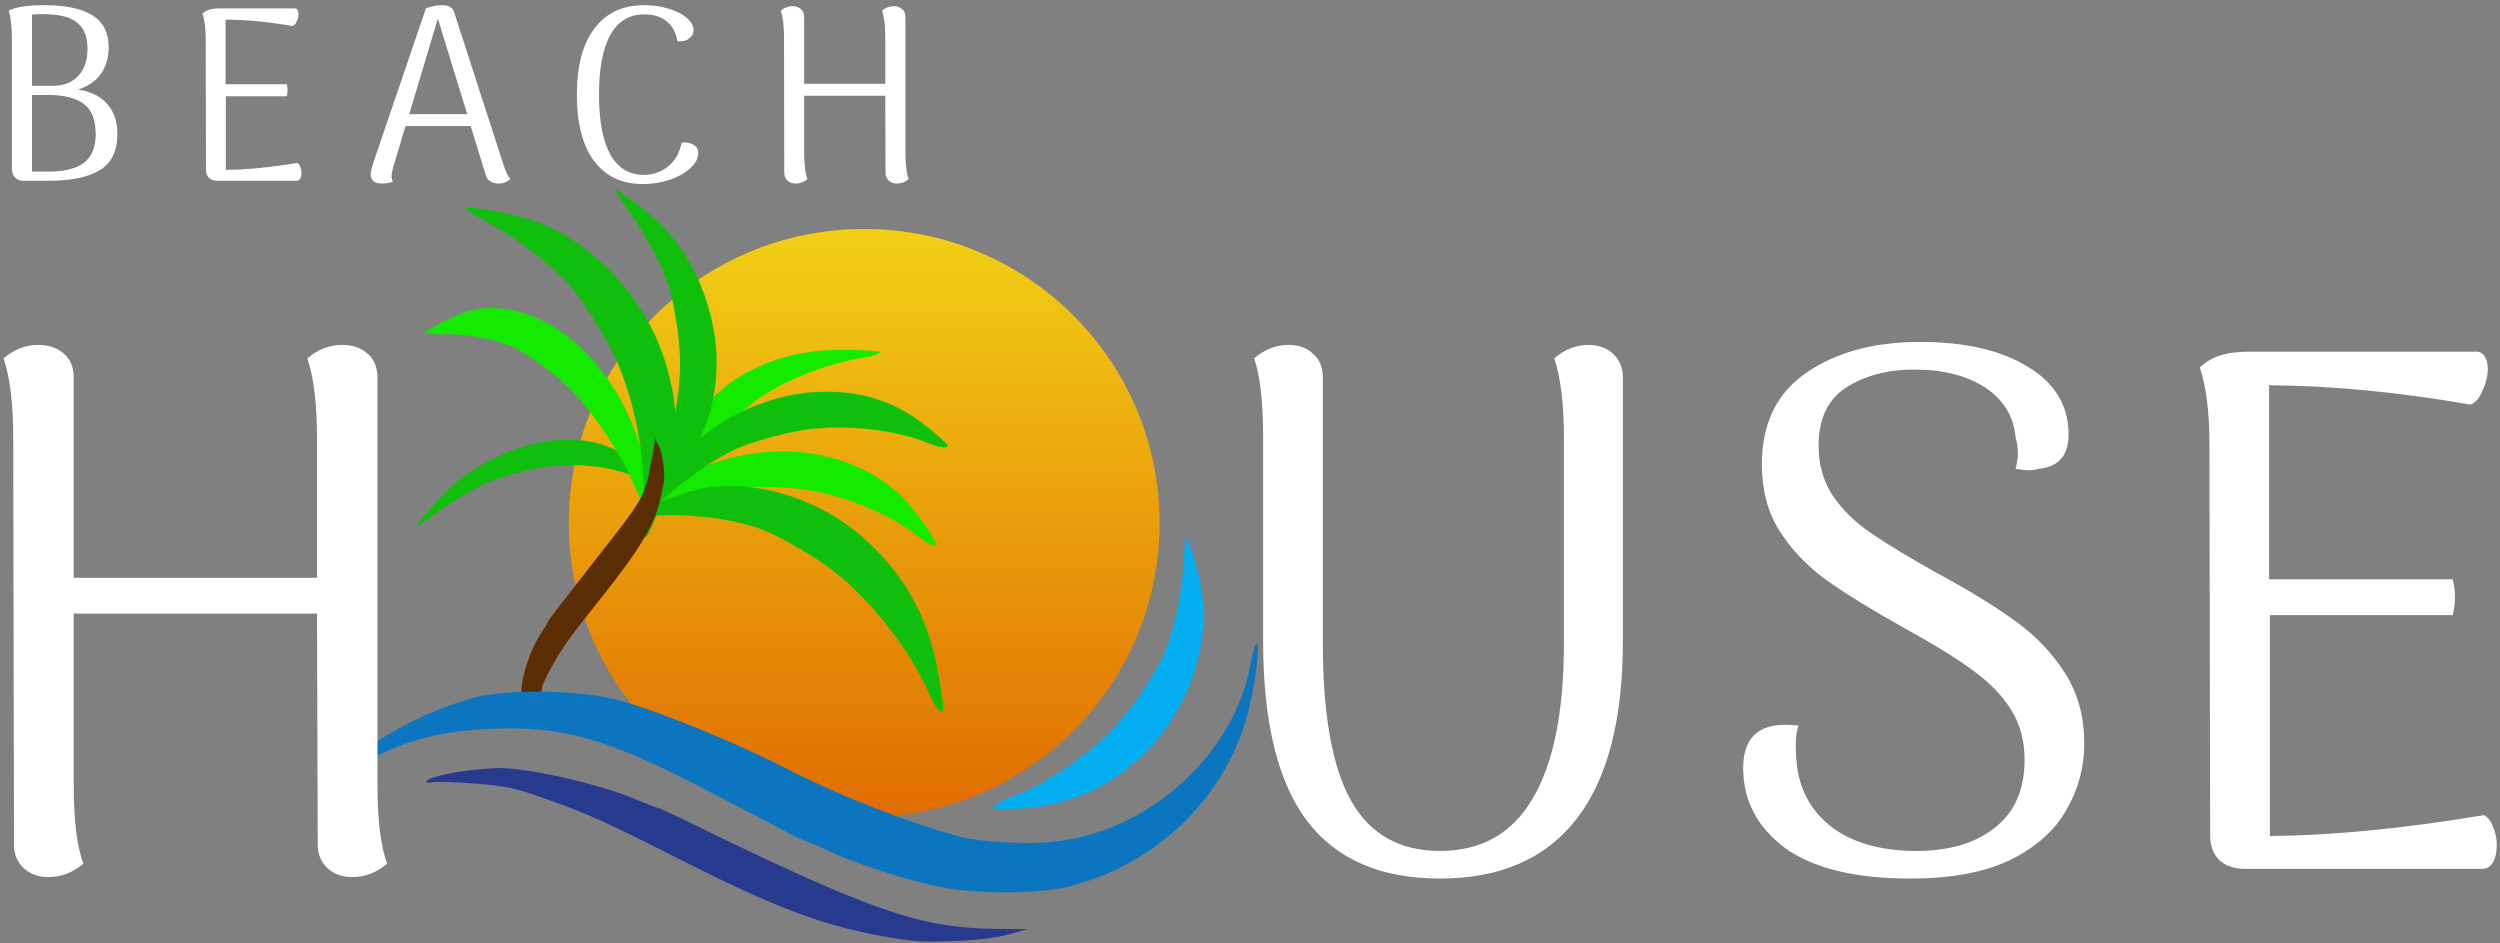 <svg width="318" height="120" viewBox="0 0 318 120" fill="none" xmlns="http://www.w3.org/2000/svg">
<rect x="0" y="0" width="318" height="120" fill="#808080" stroke="none"/>
<ellipse cx="109.921" cy="66.54" rx="37.578" ry="37.414" fill="url(#paint0_linear_26_2)"/>
<path fill-rule="evenodd" clip-rule="evenodd" d="M150.521 71.848C150.312 75.811 149.2 80.766 147.91 83.479C146.825 85.762 144.459 89.39 142.756 91.384C139.169 95.586 133.35 99.694 128.594 101.385C127.694 101.704 126.769 102.213 126.538 102.515C126.157 103.014 126.418 103.045 129.439 102.86C136.088 102.452 141.015 100.295 145.621 95.774C150.623 90.865 153.562 83.292 153.044 76.648C152.876 74.49 151.724 69.931 150.956 68.379C150.83 68.126 150.635 69.687 150.521 71.848Z" fill="#03AFF0"/>
<path fill-rule="evenodd" clip-rule="evenodd" d="M82.651 65.623C86.07 63.903 90.71 62.4 93.543 62.095C95.927 61.839 99.99 61.919 102.398 62.269C107.468 63.008 113.419 65.488 116.882 68.306C117.537 68.839 118.362 69.302 118.714 69.335C119.298 69.388 119.212 69.174 117.758 66.963C114.56 62.096 110.631 59.37 104.855 58.007C98.582 56.528 90.958 57.882 85.599 61.427C83.859 62.578 80.524 65.616 79.55 66.936C79.391 67.152 80.787 66.561 82.651 65.623Z" fill="#13EA00"/>
<path fill-rule="evenodd" clip-rule="evenodd" d="M89.278 61.307C89.67 58.971 90.9 56.117 92.165 54.607C93.231 53.336 95.481 51.367 97.07 50.315C100.414 48.1 105.696 46.112 109.926 45.478C110.726 45.358 111.558 45.128 111.775 44.966C112.134 44.7 111.907 44.661 109.268 44.537C103.458 44.263 99.056 45.162 94.808 47.488C90.194 50.014 87.236 54.28 87.336 58.263C87.368 59.556 88.129 62.351 88.716 63.332C88.812 63.492 89.065 62.581 89.278 61.307Z" fill="#13EA00"/>
<path fill-rule="evenodd" clip-rule="evenodd" d="M84.555 63.346C87.362 60.745 91.402 58.012 94.038 56.932C96.257 56.024 100.183 54.972 102.593 54.64C107.669 53.941 114.075 54.67 118.184 56.416C118.962 56.746 119.882 56.962 120.23 56.895C120.806 56.785 120.664 56.603 118.653 54.883C114.228 51.096 109.698 49.568 103.77 49.863C97.333 50.185 90.385 53.603 86.222 58.497C84.87 60.086 82.51 63.931 81.941 65.47C81.848 65.721 83.025 64.765 84.555 63.346Z" fill="#0FBF0B"/>
<path fill-rule="evenodd" clip-rule="evenodd" d="M80.027 26.906C82.273 30.004 84.501 34.343 85.256 37.09C85.892 39.402 86.465 43.426 86.505 45.858C86.59 50.982 85.096 57.253 82.87 61.124C82.449 61.856 82.124 62.744 82.149 63.097C82.189 63.682 82.387 63.562 84.336 61.773C88.627 57.835 90.688 53.52 91.106 47.6C91.56 41.171 89 33.863 84.642 29.142C83.227 27.609 79.693 24.805 78.233 24.056C77.995 23.933 78.802 25.216 80.027 26.906Z" fill="#0FBF0B"/>
<path fill-rule="evenodd" clip-rule="evenodd" d="M84.554 65.546C88.757 65.395 94.105 66.195 97.108 67.425C99.635 68.46 103.721 70.849 106.012 72.631C110.837 76.383 115.808 82.739 118.112 88.1C118.548 89.114 119.185 90.139 119.529 90.377C120.098 90.771 120.102 90.464 119.575 86.971C118.417 79.282 115.603 73.77 110.329 68.864C104.603 63.537 96.292 60.873 89.34 62.136C87.083 62.546 82.4 64.337 80.847 65.385C80.593 65.556 82.261 65.628 84.554 65.546Z" fill="#0FBF0B"/>
<path fill-rule="evenodd" clip-rule="evenodd" d="M55.24 65.433C57.698 63.603 61.068 61.684 63.151 60.928C64.904 60.293 67.913 59.56 69.708 59.332C73.489 58.852 77.993 59.384 80.671 60.627C81.178 60.862 81.807 61.017 82.069 60.971C82.503 60.894 82.43 60.765 81.264 59.545C78.697 56.86 75.678 55.769 71.349 55.962C66.648 56.172 61.065 58.568 57.247 62.013C56.008 63.131 53.666 65.84 53.001 66.925C52.892 67.102 53.9 66.43 55.24 65.433Z" fill="#0FBF0B"/>
<path fill-rule="evenodd" clip-rule="evenodd" d="M56.834 42.521C59.899 42.464 63.819 43.324 66.035 44.541C67.901 45.566 70.931 47.896 72.638 49.618C76.236 53.246 79.991 59.326 81.781 64.417C82.119 65.38 82.605 66.357 82.861 66.588C83.284 66.97 83.281 66.681 82.826 63.384C81.827 56.126 79.662 50.882 75.714 46.161C71.427 41.033 65.308 38.36 60.259 39.409C58.62 39.749 55.237 41.341 54.125 42.295C53.943 42.451 55.162 42.553 56.834 42.521Z" fill="#13EA00"/>
<path fill-rule="evenodd" clip-rule="evenodd" d="M62.435 28.529C66.366 30.695 70.864 34.268 72.991 36.916C74.782 39.145 77.311 43.337 78.504 46.051C81.016 51.769 82.336 59.709 81.716 65.377C81.599 66.449 81.662 67.64 81.855 68.023C82.176 68.657 82.337 68.407 83.634 65.245C86.491 58.285 86.719 52.214 84.383 45.303C81.847 37.799 75.583 31.079 68.563 28.33C66.283 27.438 61.075 26.361 59.117 26.377C58.797 26.38 60.29 27.348 62.435 28.529Z" fill="#0FBF0B"/>
<path fill-rule="evenodd" clip-rule="evenodd" d="M59.777 97.978C57.182 98.245 54.212 99.017 54.212 99.425C54.212 99.581 54.554 99.616 54.971 99.504C55.389 99.391 57.811 99.465 60.354 99.667C64.555 100.002 65.41 100.189 69.691 101.712C74.867 103.554 77.106 104.568 86.329 109.247C98.213 115.275 104.444 117.655 111.927 119.022C116.067 119.779 117.306 119.869 121.307 119.709C124.365 119.587 126.722 119.3 128.303 118.856L130.688 118.188L126.713 118.152C116.919 118.063 110.682 115.869 86.315 103.94C84.995 103.294 83.812 102.765 83.685 102.765C83.557 102.765 82.203 102.241 80.674 101.6C76.027 99.652 66.552 97.545 63.124 97.698C62.508 97.725 61.001 97.851 59.777 97.978Z" fill="#273A8E"/>
<path fill-rule="evenodd" clip-rule="evenodd" d="M67.105 90.106C67.673 91.067 68.823 92.031 69.26 91.913C69.428 91.868 69.428 91.721 69.263 91.587C69.097 91.452 68.914 90.462 68.857 89.385C68.763 87.607 68.871 87.211 70.044 85.056C71.463 82.451 72.309 81.261 76.337 76.214C81.526 69.711 83.408 66.528 84.068 63.137C84.433 61.261 84.504 61.636 84.48 60.118C84.468 59.359 84.279 58.217 83.971 57.074L83.335 55.798L83.153 57.06L82.631 59.834C81.863 64.121 80.817 64.549 70.64 77.758C70.089 78.473 69.65 79.1 69.663 79.151C69.677 79.202 69.26 79.896 68.737 80.694C67.148 83.118 65.909 87.52 66.444 88.847C66.54 89.086 66.838 89.653 67.105 90.106Z" fill="#5A2D02"/>
<path fill-rule="evenodd" clip-rule="evenodd" d="M159.569 82.3C159.498 82.538 159.189 83.897 158.884 85.321C156.465 96.59 145.527 106.06 133.723 107.107C130.181 107.421 124.675 107.094 122.075 106.415C115.821 104.782 106.559 101.139 99.788 97.651C93.592 94.459 84.017 90.551 78.898 89.125C73.935 87.742 64.462 87.576 60.107 88.795C53.517 90.639 46.938 94.316 42.782 98.476L41.356 99.905L43.099 98.836C50.2 94.483 54.986 92.987 62.747 92.692C71.541 92.357 77.147 93.934 89.05 100.092C96.018 103.697 98.796 105.15 100.141 105.894C100.925 106.327 101.924 106.795 102.359 106.933C102.795 107.071 104.09 107.627 105.236 108.169C108.655 109.784 115.263 111.954 119.155 112.74C124.374 113.793 132.046 113.767 136.265 112.682C147.422 109.811 156.242 101.021 158.869 90.155C159.673 86.831 160.295 81.868 159.907 81.868C159.792 81.868 159.64 82.062 159.569 82.3Z" fill="#0B75BF"/>
<path d="M48.013 99.696C48.013 104.316 48.424 107.703 49.247 109.854C47.918 110.994 46.43 111.563 44.785 111.563C43.519 111.563 42.475 111.183 41.652 110.424C40.829 109.665 40.418 108.652 40.418 107.386L40.323 78.051H9.374V99.696C9.374 104.316 9.785 107.703 10.608 109.854C9.279 110.994 7.792 111.563 6.146 111.563C4.88 111.563 3.836 111.183 3.013 110.424C2.19 109.665 1.779 108.652 1.779 107.386L1.684 55.741C1.684 51.374 1.273 47.988 0.45 45.583C1.779 44.444 3.266 43.874 4.912 43.874C6.241 43.874 7.317 44.254 8.14 45.014C8.962 45.71 9.374 46.722 9.374 48.051V73.494H40.323V55.741C40.323 51.374 39.911 47.988 39.089 45.583C40.418 44.444 41.905 43.874 43.551 43.874C44.88 43.874 45.956 44.254 46.778 45.014C47.601 45.71 48.013 46.722 48.013 48.051V99.696ZM206.43 81.564C206.43 91.564 204.468 99.095 200.544 104.158C196.62 109.221 190.829 111.753 183.171 111.753C175.639 111.753 170.006 109.316 166.272 104.443C162.538 99.506 160.671 91.88 160.671 81.564V55.741C160.671 51.184 160.291 47.798 159.532 45.583C160.861 44.444 162.317 43.874 163.899 43.874C165.228 43.874 166.272 44.254 167.032 45.014C167.854 45.71 168.266 46.722 168.266 48.051V81.849C168.266 90.962 169.468 97.639 171.873 101.88C174.278 106.12 178.044 108.24 183.171 108.24C188.424 108.24 192.348 106.025 194.943 101.595C197.601 97.101 198.93 90.519 198.93 81.849V55.741C198.93 51.374 198.519 47.988 197.696 45.583C199.025 44.444 200.481 43.874 202.063 43.874C203.329 43.874 204.373 44.254 205.196 45.014C206.018 45.773 206.43 46.786 206.43 48.051V81.564ZM242.999 111.753C235.974 111.753 230.658 110.456 227.05 107.861C223.506 105.203 221.734 101.817 221.734 97.703C221.734 94.032 223.506 92.196 227.05 92.196C227.746 92.196 228.316 92.228 228.759 92.291C228.442 93.241 228.348 94.57 228.474 96.279C228.664 99.95 230.088 102.861 232.746 105.013C235.468 107.165 239.139 108.24 243.759 108.24C247.936 108.24 251.259 107.259 253.727 105.297C256.258 103.335 257.524 100.456 257.524 96.658C257.524 94.19 256.955 92.07 255.815 90.298C254.74 88.526 253.157 86.88 251.069 85.361C249.043 83.842 246.132 82.038 242.335 79.95C238.031 77.545 234.645 75.456 232.177 73.684C229.708 71.849 227.746 69.76 226.291 67.418C224.835 65.077 224.107 62.292 224.107 59.064C224.107 53.874 226.006 49.982 229.803 47.387C233.601 44.792 238.411 43.495 244.233 43.495C249.929 43.495 254.486 44.539 257.904 46.627C261.385 48.716 263.125 51.596 263.125 55.267C263.125 57.925 261.86 59.38 259.328 59.634C258.822 59.76 258.41 59.824 258.094 59.824C257.714 59.824 257.145 59.76 256.385 59.634C256.575 58.937 256.67 58.304 256.67 57.735C256.67 56.975 256.575 56.279 256.385 55.646C256.132 52.925 254.834 50.805 252.493 49.286C250.151 47.767 247.145 47.007 243.474 47.007C240.119 47.007 237.24 47.767 234.835 49.286C232.493 50.805 231.322 53.273 231.322 56.691C231.322 59.096 231.923 61.216 233.126 63.051C234.328 64.823 235.942 66.406 237.968 67.798C239.993 69.19 242.873 70.931 246.607 73.019C250.594 75.171 253.885 77.197 256.48 79.095C259.075 80.994 261.163 83.209 262.746 85.741C264.328 88.272 265.119 91.215 265.119 94.57C265.119 97.608 264.36 100.424 262.841 103.019C261.385 105.614 259.012 107.734 255.721 109.38C252.429 110.962 248.189 111.753 242.999 111.753ZM315.975 103.684C316.481 103.937 316.861 104.443 317.114 105.203C317.43 105.899 317.589 106.658 317.589 107.481C317.589 108.367 317.43 109.095 317.114 109.665C316.798 110.234 316.323 110.519 315.69 110.519H285.501C284.171 110.519 283.095 110.139 282.273 109.38C281.513 108.62 281.133 107.576 281.133 106.247L281.039 56.501C281.039 52.387 280.627 49.127 279.804 46.722C280.69 45.963 281.577 45.457 282.463 45.203C283.412 44.887 284.709 44.729 286.355 44.729H315.025C315.468 44.729 315.817 44.95 316.07 45.393C316.323 45.773 316.449 46.279 316.449 46.912C316.449 47.798 316.228 48.716 315.785 49.665C315.405 50.615 314.899 51.216 314.266 51.469C305.215 49.887 296.671 49.064 288.633 49.001V73.684H311.987C312.177 74.444 312.272 75.203 312.272 75.963C312.272 76.722 312.177 77.481 311.987 78.241H288.728V106.342C296.64 106.278 305.722 105.392 315.975 103.684Z" fill="white"/>
<path d="M9.928 11.386C11.553 11.639 12.787 12.251 13.63 13.222C14.495 14.171 14.928 15.447 14.928 17.051C14.928 19.203 14.19 20.732 12.713 21.639C11.236 22.546 9.021 23 6.067 23H3.029C2.586 23 2.228 22.873 1.953 22.62C1.679 22.367 1.532 22.019 1.51 21.576V4.741C1.51 4.234 1.479 3.654 1.415 3C1.352 2.325 1.247 1.777 1.099 1.355C1.985 0.891 3.494 0.659 5.624 0.659C8.346 0.659 10.392 1.091 11.763 1.956C13.135 2.8 13.82 4.161 13.82 6.038C13.82 7.346 13.483 8.475 12.808 9.424C12.133 10.352 11.173 11.007 9.928 11.386ZM5.498 1.798C4.759 1.798 4.285 1.819 4.074 1.861V10.912H6.732C8.04 10.933 9.095 10.532 9.896 9.709C10.719 8.886 11.13 7.715 11.13 6.196C11.13 4.677 10.688 3.57 9.801 2.874C8.936 2.156 7.502 1.798 5.498 1.798ZM6.162 21.829C8.166 21.829 9.664 21.46 10.656 20.722C11.668 19.962 12.175 18.749 12.175 17.082C12.175 15.226 11.658 13.928 10.624 13.19C9.612 12.452 8.124 12.082 6.162 12.082H4.074V21.829H6.162ZM37.811 20.722C37.979 20.806 38.106 20.975 38.19 21.228C38.296 21.46 38.349 21.713 38.349 21.987C38.349 22.283 38.296 22.525 38.19 22.715C38.085 22.905 37.927 23 37.716 23H27.652C27.209 23 26.851 22.873 26.577 22.62C26.323 22.367 26.197 22.019 26.197 21.576L26.165 4.994C26.165 3.623 26.028 2.536 25.754 1.734C26.049 1.481 26.345 1.313 26.64 1.228C26.956 1.123 27.389 1.07 27.937 1.07H37.494C37.642 1.07 37.758 1.144 37.842 1.291C37.927 1.418 37.969 1.587 37.969 1.798C37.969 2.093 37.895 2.399 37.747 2.715C37.621 3.032 37.452 3.232 37.241 3.317C34.224 2.789 31.376 2.515 28.697 2.494V10.722H36.481C36.545 10.975 36.576 11.228 36.576 11.481C36.576 11.734 36.545 11.988 36.481 12.241H28.728V21.608C31.366 21.587 34.393 21.291 37.811 20.722ZM64.143 21.259C64.375 21.956 64.628 22.451 64.902 22.747C64.544 23.148 64.048 23.348 63.415 23.348C63.014 23.348 62.666 23.253 62.371 23.063C62.075 22.895 61.885 22.641 61.801 22.304L59.871 16.038H51.58L49.997 21.323C49.871 21.787 49.807 22.135 49.807 22.367C49.807 22.705 49.871 22.947 49.997 23.095C49.554 23.264 49.09 23.348 48.605 23.348C47.635 23.348 47.149 22.958 47.149 22.177C47.149 21.903 47.255 21.428 47.466 20.753L54.175 1.07C54.871 0.796 55.567 0.659 56.263 0.659C57.086 0.659 57.592 0.975 57.782 1.608L64.143 21.259ZM59.428 14.519L55.694 2.367L52.054 14.519H59.428ZM81.763 23.411C79.104 23.411 77.037 22.43 75.56 20.468C74.105 18.506 73.377 15.7 73.377 12.051C73.377 8.38 74.126 5.564 75.624 3.602C77.121 1.64 79.221 0.659 81.921 0.659C83.039 0.659 84.073 0.806 85.022 1.102C85.993 1.376 86.763 1.766 87.332 2.272C87.923 2.758 88.218 3.285 88.218 3.855C88.218 4.256 88.028 4.604 87.649 4.899C87.269 5.194 86.773 5.31 86.161 5.247C85.993 4.15 85.539 3.306 84.801 2.715C84.083 2.125 83.134 1.829 81.953 1.829C80.054 1.829 78.619 2.694 77.649 4.424C76.678 6.133 76.193 8.675 76.193 12.051C76.193 15.405 76.678 17.947 77.649 19.677C78.619 21.386 80.033 22.241 81.889 22.241C83.071 22.241 84.104 21.882 84.99 21.165C85.876 20.447 86.446 19.445 86.699 18.158L87.079 18.127C87.564 18.127 87.976 18.243 88.313 18.475C88.651 18.686 88.82 19.002 88.82 19.424C88.82 20.12 88.482 20.774 87.807 21.386C87.153 21.998 86.277 22.494 85.18 22.873C84.104 23.232 82.965 23.411 81.763 23.411ZM115.17 19.392C115.17 20.933 115.308 22.061 115.582 22.779C115.139 23.158 114.643 23.348 114.095 23.348C113.673 23.348 113.324 23.221 113.05 22.968C112.776 22.715 112.639 22.378 112.639 21.956L112.607 12.177H102.291V19.392C102.291 20.933 102.428 22.061 102.702 22.779C102.259 23.158 101.763 23.348 101.215 23.348C100.793 23.348 100.445 23.221 100.171 22.968C99.896 22.715 99.759 22.378 99.759 21.956L99.728 4.741C99.728 3.285 99.591 2.156 99.316 1.355C99.759 0.975 100.255 0.785 100.804 0.785C101.247 0.785 101.605 0.912 101.88 1.165C102.154 1.397 102.291 1.734 102.291 2.178V10.658H112.607V4.741C112.607 3.285 112.47 2.156 112.196 1.355C112.639 0.975 113.135 0.785 113.683 0.785C114.126 0.785 114.485 0.912 114.759 1.165C115.033 1.397 115.17 1.734 115.17 2.178V19.392Z" fill="white"/>
<defs>
<linearGradient id="paint0_linear_26_2" x1="109.921" y1="29.455" x2="109.921" y2="103.953" gradientUnits="userSpaceOnUse">
<stop stop-color="#F2CF15"/>
<stop offset="1" stop-color="#E06C00"/>
</linearGradient>
</defs>
</svg>
